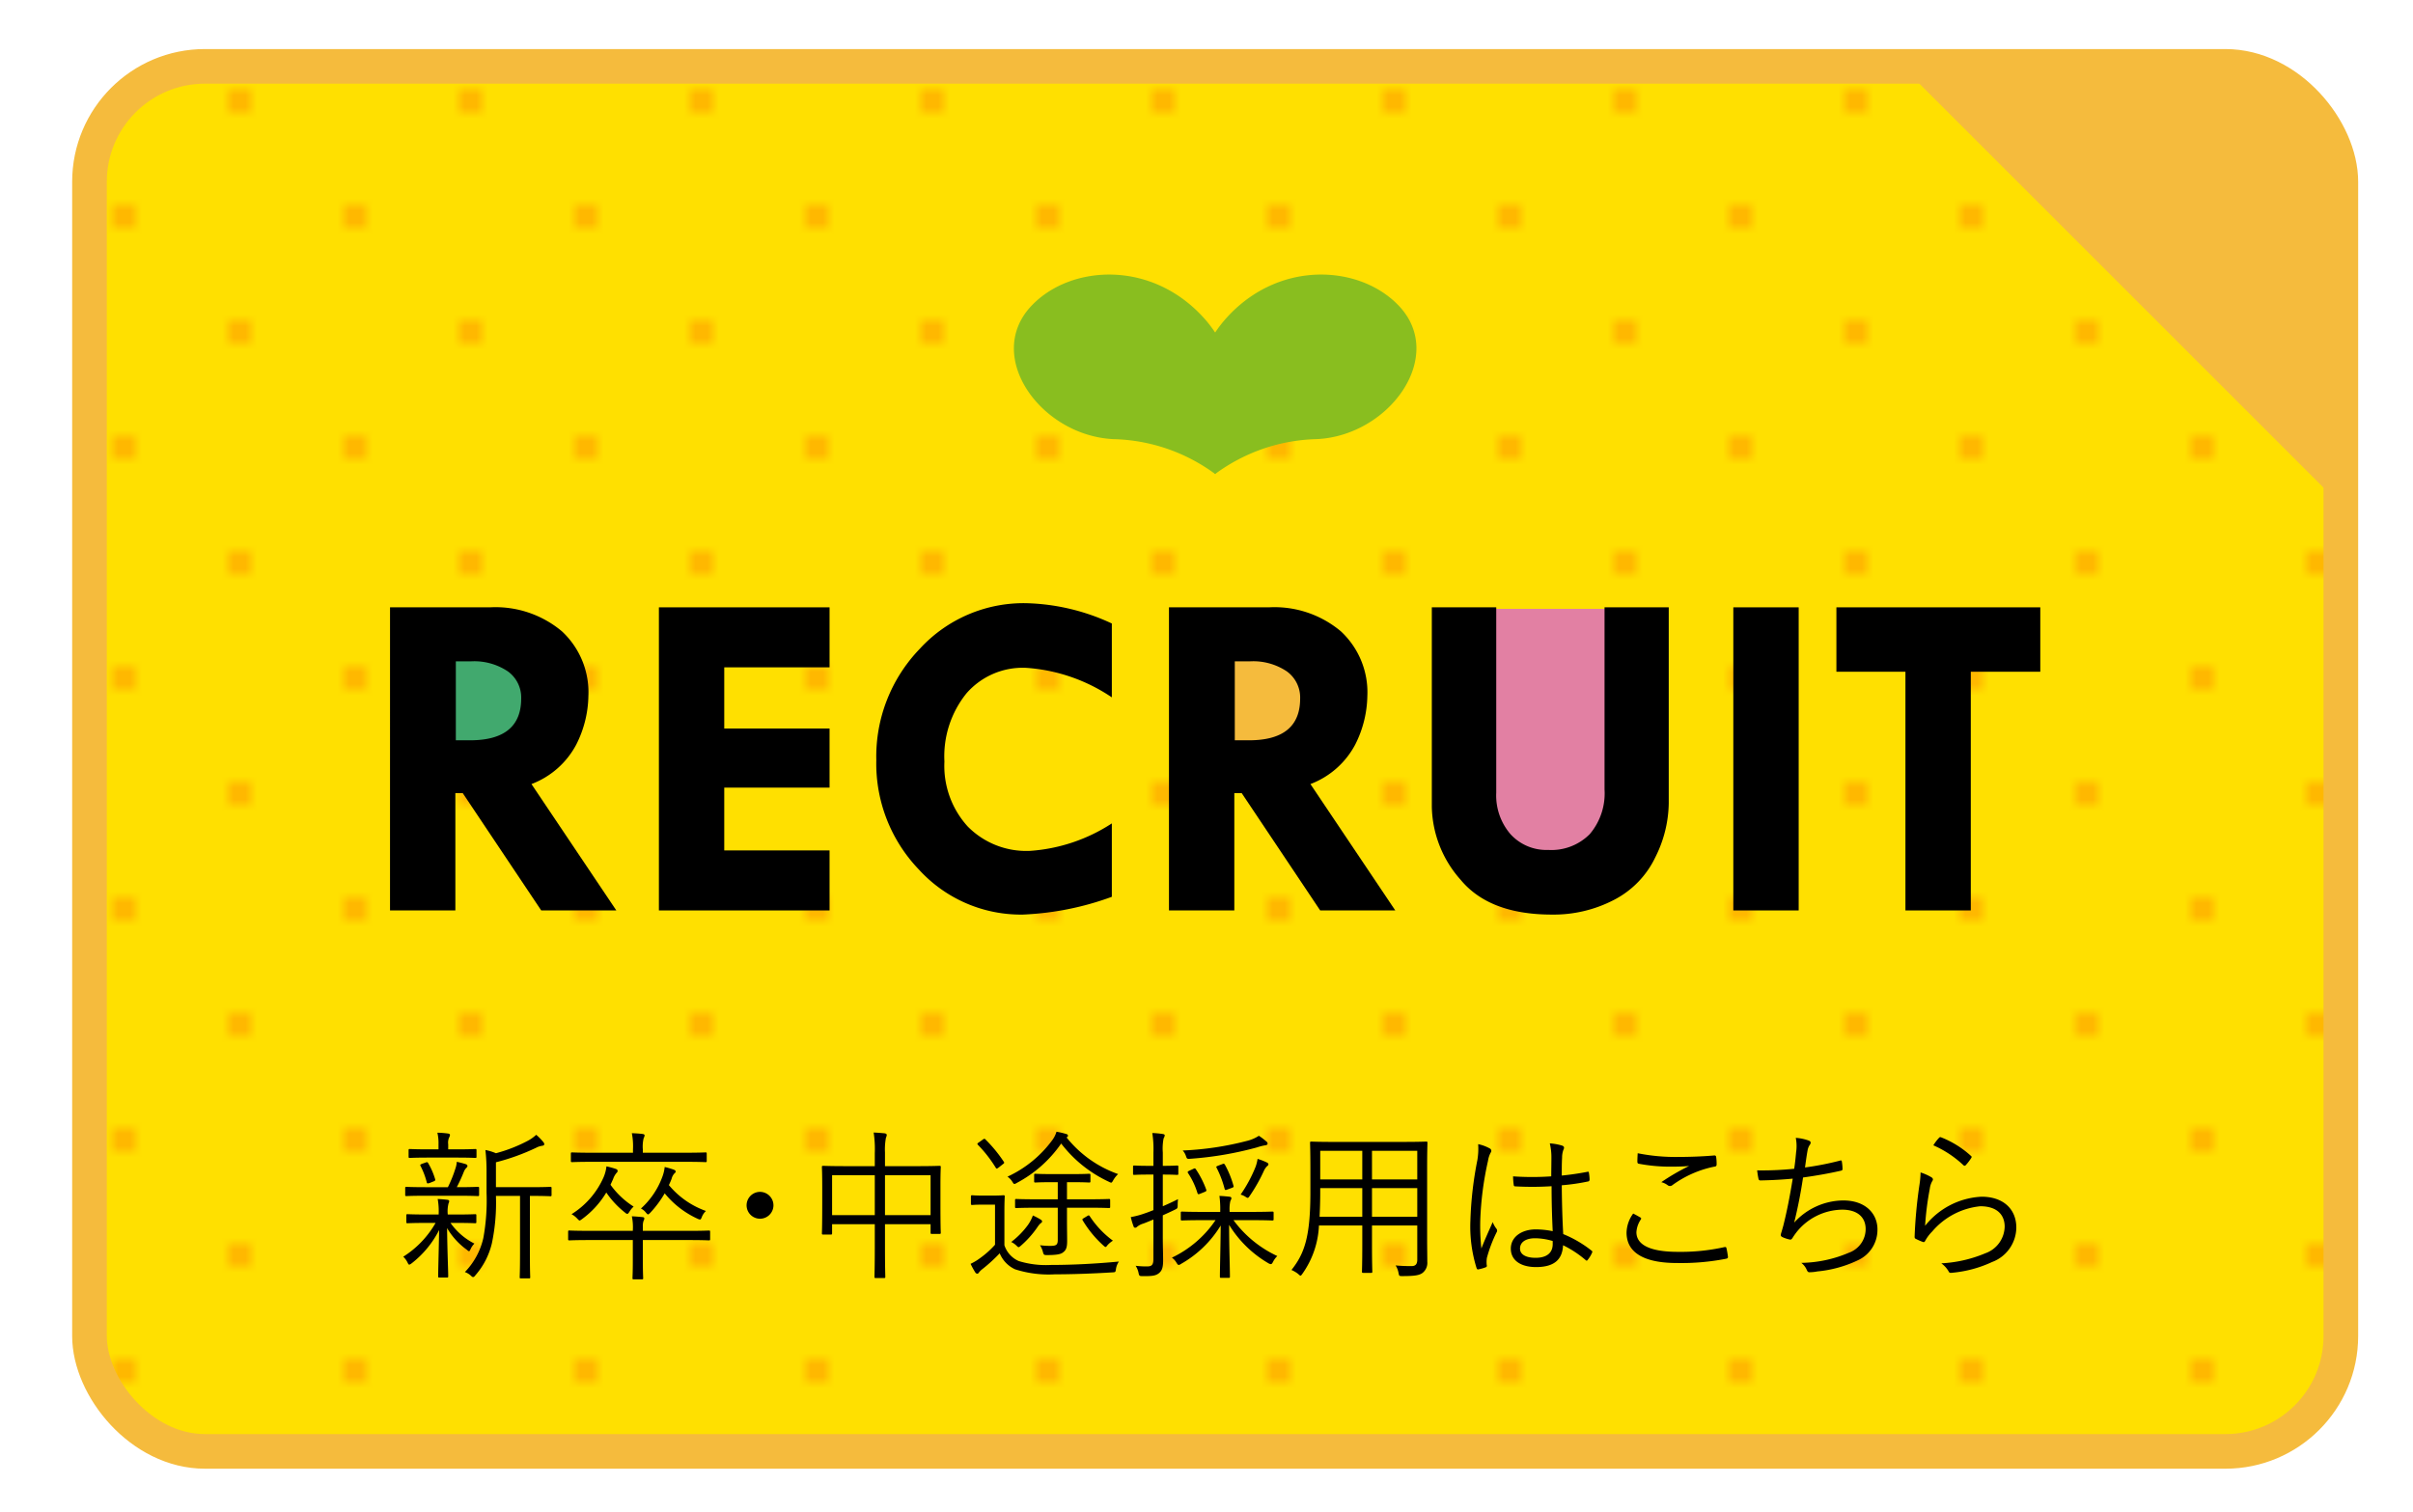 <svg xmlns="http://www.w3.org/2000/svg" xmlns:xlink="http://www.w3.org/1999/xlink" viewBox="0 0 209 131"><defs><style>.cls-1,.cls-5{fill:none;}.cls-2{fill:#ffe000;}.cls-3{fill:#ffb800;}.cls-4{fill:url(#新規パターンスウォッチ_5);}.cls-5{stroke:#f5bb3d;stroke-miterlimit:10;stroke-width:3px;}.cls-6{fill:#89be1f;}.cls-7{fill:#f5bb3d;}.cls-8{fill:#e280a3;}.cls-9{fill:#41a96e;}</style><pattern id="新規パターンスウォッチ_5" data-name="新規パターンスウォッチ 5" width="20" height="20" patternTransform="translate(155.75 -76.25)" patternUnits="userSpaceOnUse" viewBox="0 0 20 20"><rect class="cls-1" width="20" height="20"/><rect class="cls-2" width="20" height="20"/><rect class="cls-3" x="4" y="4" width="2" height="2"/><rect class="cls-3" x="14" y="14" width="2" height="2"/></pattern></defs><title>elements</title><g id="レイヤー_1" data-name="レイヤー 1"><rect class="cls-4" x="7.75" y="5.75" width="195" height="120" rx="10"/><rect class="cls-5" x="7.75" y="5.75" width="195" height="120" rx="10"/><path d="M41.259,105.87c0,.098-.014.112-.112.112-.07,0-.462-.028-1.695-.028h-.434a5.662,5.662,0,0,0,2.073,1.793,1.556,1.556,0,0,0-.336.49c-.056.112-.085.168-.127.168s-.098-.042-.196-.126a6.155,6.155,0,0,1-1.709-1.877c.028,2.255.098,3.586.098,4.174,0,.099-.014.112-.127.112h-.63c-.098,0-.112-.014-.112-.112,0-.574.042-1.835.084-4.006a8.562,8.562,0,0,1-2.381,2.886c-.098.07-.154.112-.21.112s-.084-.056-.14-.168a1.709,1.709,0,0,0-.378-.518,8.345,8.345,0,0,0,2.801-2.928h-.714c-1.232,0-1.639.028-1.709.028-.098,0-.112-.014-.112-.112v-.56c0-.098.014-.112.112-.112.07,0,.476.028,1.709.028h.981v-.028a6.162,6.162,0,0,0-.084-1.316c.294.014.616.042.855.07.084.014.14.056.14.112a.405.405,0,0,1-.056.196,2.803,2.803,0,0,0-.07.939v.028h.672c1.232,0,1.625-.028,1.695-.028.098,0,.112.015.112.112Zm.238-2.353c0,.098-.014.112-.112.112-.084,0-.49-.028-1.737-.028H36.945c-1.261,0-1.667.028-1.737.028-.098,0-.112-.014-.112-.112v-.574c0-.098.014-.112.112-.112.07,0,.477.028,1.737.028h1.849a10.916,10.916,0,0,0,.645-1.597,2.218,2.218,0,0,0,.126-.603c.308.07.532.126.756.196.126.042.168.098.168.168s-.042.112-.098.168a.912.912,0,0,0-.21.322,14.016,14.016,0,0,1-.616,1.345h.084c1.219,0,1.625-.028,1.737-.028.098,0,.112.014.112.112Zm-.224-3.306c0,.098-.014.112-.112.112-.07,0-.462-.028-1.667-.028H37.169c-1.205,0-1.597.028-1.667.028-.098,0-.112-.015-.112-.112v-.546c0-.098.014-.112.112-.112.07,0,.462.028,1.667.028h.812v-.434a3.918,3.918,0,0,0-.098-1.009,7.976,7.976,0,0,1,.91.07c.112.014.182.056.182.112a.541.541,0,0,1-.084.253,1.118,1.118,0,0,0-.07.574v.434h.672c1.205,0,1.597-.028,1.667-.028.098,0,.112.014.112.112Zm-4.384.504c.112-.042.14-.028.196.057a6.296,6.296,0,0,1,.603,1.387c.028.098.014.14-.126.196l-.35.14c-.182.056-.224.056-.252-.07a6.738,6.738,0,0,0-.532-1.4c-.056-.098-.042-.126.14-.196ZM47.773,103.53c0,.099-.014.112-.112.112-.07,0-.462-.028-1.695-.028h-.07V108.56c0,1.513.028,2.017.028,2.087,0,.112-.014.112-.112.112h-.686c-.098,0-.112,0-.112-.112,0-.07.028-.574.028-2.087v-4.945H42.955a17.055,17.055,0,0,1-.351,4.104,6.478,6.478,0,0,1-1.429,2.773c-.084.112-.14.154-.196.154s-.098-.028-.182-.112a1.562,1.562,0,0,0-.532-.322,6.188,6.188,0,0,0,1.597-2.941,18.01,18.01,0,0,0,.28-3.936v-1.723a16.615,16.615,0,0,0-.098-1.975,4.492,4.492,0,0,1,.911.28,13.013,13.013,0,0,0,2.787-1.093,3.471,3.471,0,0,0,.701-.504,4.36,4.36,0,0,1,.616.63.303.303,0,0,1,.084.196c0,.056-.07.112-.182.126a1.56,1.56,0,0,0-.518.168,18.84,18.84,0,0,1-3.488,1.261v2.157h3.011c1.233,0,1.625-.028,1.695-.028.098,0,.112.014.112.112Z"/><path d="M61.507,107.355c0,.099-.014.112-.112.112-.07,0-.504-.028-1.821-.028H55.68v1.793c0,1.009.028,1.443.028,1.513,0,.084-.014.098-.112.098H54.895c-.098,0-.112-.014-.112-.098s.028-.504.028-1.513v-1.793h-3.67c-1.316,0-1.751.028-1.821.028-.098,0-.112-.014-.112-.112v-.63c0-.099.014-.112.112-.112.07,0,.504.028,1.821.028h3.67v-.028a4.605,4.605,0,0,0-.084-1.232c.322.014.644.042.925.07.126.014.154.056.154.112a.467.467,0,0,1-.07.225,1.448,1.448,0,0,0-.056.504v.351h3.894c1.317,0,1.751-.028,1.821-.028.098,0,.112.014.112.112Zm-.294-6.779c0,.098-.014.112-.112.112-.084,0-.532-.028-1.877-.028H51.435c-1.345,0-1.793.028-1.877.028-.098,0-.112-.014-.112-.112V99.959c0-.099.014-.112.112-.112.085,0,.533.028,1.877.028h3.39v-.28a5.888,5.888,0,0,0-.098-1.415c.336.014.616.028.938.07.098.014.168.056.168.112a.673.673,0,0,1-.084.253,3.093,3.093,0,0,0-.07.98v.28h3.544c1.345,0,1.793-.028,1.877-.028.098,0,.112.014.112.112Zm-8.335,2.073a7.163,7.163,0,0,0,2.003,1.891,2.024,2.024,0,0,0-.364.448c-.084.126-.126.182-.182.182a.327.327,0,0,1-.182-.098,7.688,7.688,0,0,1-1.639-1.751,7.84,7.84,0,0,1-2.115,2.312c-.098.07-.154.112-.196.112-.056,0-.098-.057-.21-.168a1.856,1.856,0,0,0-.49-.378,7.17,7.17,0,0,0,2.773-3.193,3.327,3.327,0,0,0,.252-.953c.308.07.561.14.77.21.14.042.196.098.196.182a.2.2,0,0,1-.084.168,1.604,1.604,0,0,0-.308.547Zm7.915,2.787c-.07.168-.098.225-.168.225a.712.712,0,0,1-.21-.07,7.916,7.916,0,0,1-2.843-2.199,9.173,9.173,0,0,1-1.247,1.681c-.085.084-.14.141-.196.141s-.098-.057-.196-.168a1.171,1.171,0,0,0-.42-.337,6.854,6.854,0,0,0,1.849-2.731,3.423,3.423,0,0,0,.21-.868,7.374,7.374,0,0,1,.77.224c.112.042.182.098.182.168,0,.056-.028.098-.098.154a1.004,1.004,0,0,0-.252.463c-.07.196-.154.378-.238.56a7.378,7.378,0,0,0,3.208,2.241A1.408,1.408,0,0,0,60.792,105.436Z"/><path d="M66.992,104.427a1.163,1.163,0,1,1-1.163-1.162A1.169,1.169,0,0,1,66.992,104.427Z"/><path d="M81.456,104.175c0,2.199.028,2.536.028,2.62,0,.098-.014.112-.112.112h-.658c-.098,0-.112-.014-.112-.112v-.729h-3.95v2.031c0,1.695.028,2.451.028,2.521,0,.099-.014.112-.112.112H75.853c-.098,0-.112-.014-.112-.112,0-.07.028-.812.028-2.507v-2.045H72.071v.785c0,.098-.014.112-.112.112h-.658c-.098,0-.112-.014-.112-.112,0-.084.028-.435.028-2.634V102.9c0-1.317-.028-1.709-.028-1.779,0-.098.014-.112.112-.112.07,0,.574.028,1.975.028H75.769v-1.12a9.551,9.551,0,0,0-.098-1.793c.351.014.686.042.967.07.084.014.168.07.168.126a.63.63,0,0,1-.07.253,5.464,5.464,0,0,0-.084,1.274v1.19H79.397c1.415,0,1.905-.028,1.975-.028.098,0,.112.014.112.112,0,.07-.028.448-.028,1.583Zm-5.687-2.353H72.071v3.46H75.769Zm4.833,0h-3.95v3.46h3.95Z"/><path d="M86.996,107.887a2.248,2.248,0,0,0,1.247,1.373,8.024,8.024,0,0,0,2.802.336c1.793,0,3.796-.098,5.869-.294a1.539,1.539,0,0,0-.253.63c-.042.294-.042.294-.322.308-1.821.112-3.544.168-4.973.168a9.53,9.53,0,0,1-3.446-.434,2.628,2.628,0,0,1-1.331-1.387,13.928,13.928,0,0,1-1.471,1.345,1.722,1.722,0,0,0-.322.308c-.042.07-.084.112-.154.112a.204.204,0,0,1-.169-.112,6.186,6.186,0,0,1-.406-.742,4.731,4.731,0,0,0,.855-.518,7.737,7.737,0,0,0,1.261-1.135v-3.474H85.175c-.714,0-.896.028-.953.028-.112,0-.126-.015-.126-.112v-.616c0-.098.014-.112.126-.112.056,0,.238.028.953.028h.742c.714,0,.925-.028.995-.028.098,0,.112.014.112.112,0,.07-.028.434-.028,1.316ZM85.119,98.74c.126-.098.168-.084.224-.028a12.088,12.088,0,0,1,1.611,1.961c.042.07.042.099-.112.21l-.336.266c-.168.126-.196.126-.266.014a11.33,11.33,0,0,0-1.527-1.961c-.084-.084-.084-.126.07-.224Zm11.304,3.516c-.084.154-.126.21-.182.21a.506.506,0,0,1-.182-.07,11.05,11.05,0,0,1-4.146-3.32,10.812,10.812,0,0,1-3.852,3.418.49.49,0,0,1-.196.084c-.07,0-.098-.056-.196-.21a1.454,1.454,0,0,0-.406-.42,10.051,10.051,0,0,0,3.88-3.166,2.351,2.351,0,0,0,.364-.729,7.327,7.327,0,0,1,.84.196c.112.028.154.084.154.154,0,.056-.028.098-.126.14a9.931,9.931,0,0,0,4.468,3.18A2.427,2.427,0,0,0,96.423,102.256ZM90.106,106.01a1.962,1.962,0,0,0-.266.336,8.512,8.512,0,0,1-1.401,1.569c-.112.098-.168.14-.21.14-.056,0-.098-.043-.196-.14a1.7,1.7,0,0,0-.448-.308,7.149,7.149,0,0,0,1.456-1.485,3.425,3.425,0,0,0,.42-.812,5.581,5.581,0,0,1,.645.336c.098.057.154.112.154.183S90.204,105.94,90.106,106.01Zm6.051-1.457c0,.098-.014.112-.112.112-.07,0-.546-.028-1.933-.028H92.416v1.065c0,.686.014,1.358.014,1.82,0,.547-.084.785-.35.981-.182.154-.519.238-1.387.238-.266,0-.294-.014-.364-.28a1.938,1.938,0,0,0-.253-.574,6.569,6.569,0,0,0,.896.057c.533,0,.645-.099.645-.533v-2.773h-1.667c-1.387,0-1.849.028-1.919.028-.098,0-.112-.014-.112-.112v-.56c0-.099.014-.112.112-.112.07,0,.532.028,1.919.028h1.667v-1.485h-.49c-1.064,0-1.373.028-1.443.028-.098,0-.112-.014-.112-.112v-.532c0-.098.014-.112.112-.112.07,0,.392.028,1.471.028h1.709c1.065,0,1.387-.028,1.457-.028.112,0,.126.015.126.112v.532c0,.098-.014.112-.126.112-.07,0-.393-.028-1.457-.028h-.448v1.485h1.695c1.387,0,1.863-.028,1.933-.028.098,0,.112.014.112.112Zm-1.975.798c.112-.07.14-.07.21.028a8.199,8.199,0,0,0,2.003,2.115,2.204,2.204,0,0,0-.462.378c-.084.112-.126.168-.182.168-.042,0-.098-.056-.196-.14a9.462,9.462,0,0,1-1.765-2.144c-.056-.098-.07-.126.07-.21Z"/><path d="M102.06,101.682c0,.098-.014.112-.112.112-.084,0-.336-.028-1.233-.028v2.746c.42-.182.883-.392,1.317-.617-.014.154-.028.322-.028.519,0,.28-.028.294-.266.406-.336.168-.686.322-1.023.477v1.778c0,.911.028,1.583.028,2.115,0,.673-.112.911-.364,1.121-.266.21-.561.266-1.415.252-.266,0-.294-.014-.35-.28a1.784,1.784,0,0,0-.252-.616,6.783,6.783,0,0,0,1.008.056c.406,0,.532-.154.532-.658V105.66c-.308.126-.602.252-.868.35a1.538,1.538,0,0,0-.546.28.244.244,0,0,1-.168.084.158.158,0,0,1-.14-.126,6.204,6.204,0,0,1-.238-.798,7.251,7.251,0,0,0,1.247-.336c.182-.056.42-.154.714-.266v-3.082h-.406c-.911,0-1.177.028-1.247.028-.098,0-.112-.014-.112-.112v-.588c0-.098.014-.112.112-.112.07,0,.336.028,1.247.028h.406V99.86a8.867,8.867,0,0,0-.098-1.694,7.479,7.479,0,0,1,.896.084c.112.014.182.056.182.112a.613.613,0,0,1-.098.266,4.534,4.534,0,0,0-.07,1.219v1.163c.896,0,1.149-.028,1.233-.028.098,0,.112.014.112.112Zm4.777,4.034a9.886,9.886,0,0,0,3.796,3.109,1.846,1.846,0,0,0-.378.519c-.07.126-.112.182-.182.182a.556.556,0,0,1-.224-.084,9.739,9.739,0,0,1-3.39-3.32c0,1.877.07,3.754.07,4.482,0,.098-.014.112-.126.112h-.63c-.098,0-.112-.015-.112-.112,0-.729.056-2.563.07-4.427a9.491,9.491,0,0,1-3.446,3.334.371.371,0,0,1-.196.084c-.07,0-.112-.07-.21-.224a1.329,1.329,0,0,0-.378-.406,9.469,9.469,0,0,0,3.782-3.25h-.98c-1.387,0-1.849.028-1.919.028-.098,0-.112-.015-.112-.112v-.546c0-.098.014-.112.112-.112.07,0,.532.028,1.919.028h1.387v-.056a8.506,8.506,0,0,0-.07-1.331c.336.014.603.042.869.07.126.014.168.07.168.126,0,.099-.07.183-.098.28a3.17,3.17,0,0,0-.056.855v.056h1.765c1.387,0,1.849-.028,1.919-.028.112,0,.126.014.126.112v.546c0,.098-.014.112-.126.112-.07,0-.532-.028-1.919-.028Zm2.746-6.485a4.779,4.779,0,0,0-.715.182,29.604,29.604,0,0,1-5.729.981c-.294.028-.336.028-.42-.238a1.345,1.345,0,0,0-.28-.476,26.306,26.306,0,0,0,5.547-.827,3.338,3.338,0,0,0,1.051-.448,5.555,5.555,0,0,1,.644.49.244.244,0,0,1,.112.196C109.793,99.16,109.722,99.216,109.582,99.231Zm-6.233,2.045c.14-.07.168-.056.238.042a8.098,8.098,0,0,1,.883,1.737c.042.112.028.154-.154.224l-.35.141c-.168.069-.21.069-.252-.057a6.531,6.531,0,0,0-.812-1.723c-.07-.098-.028-.14.112-.21Zm2.493-.406c.168-.07.182-.056.252.042a8.42,8.42,0,0,1,.743,1.821c.028.112.014.126-.168.196l-.35.127c-.182.07-.21.07-.252-.057a8.784,8.784,0,0,0-.7-1.835c-.042-.084-.028-.098.14-.168Zm3.908.168a1.298,1.298,0,0,0-.28.406,14.255,14.255,0,0,1-1.219,2.157c-.084.126-.126.182-.182.182s-.112-.042-.224-.112a1.381,1.381,0,0,0-.392-.168,12.107,12.107,0,0,0,1.303-2.424,3.562,3.562,0,0,0,.168-.672,5.579,5.579,0,0,1,.77.294c.14.07.168.112.168.182S109.807,100.995,109.751,101.037Z"/><path d="M121.523,98.936c1.415,0,1.919-.028,2.003-.028.098,0,.112.014.112.112,0,.07-.028.742-.028,2.199v6.219c0,.644.014,1.289.014,1.877a1.103,1.103,0,0,1-.406.967c-.266.196-.617.28-1.737.28-.294,0-.294,0-.35-.28a1.724,1.724,0,0,0-.252-.644,13.573,13.573,0,0,0,1.387.057c.35,0,.49-.183.49-.56v-2.956h-3.922v1.667c0,1.583.028,2.241.028,2.325,0,.099-.014.112-.112.112h-.672c-.098,0-.112-.014-.112-.112,0-.084.028-.742.028-2.325v-1.667h-3.754a7.803,7.803,0,0,1-1.429,4.175c-.084.112-.112.168-.168.168-.042,0-.098-.042-.196-.14a2.612,2.612,0,0,0-.588-.35c1.121-1.415,1.639-2.857,1.639-6.71V101.22c0-1.457-.028-2.129-.028-2.199,0-.099.014-.112.112-.112.084,0,.574.028,1.989.028Zm-3.53,4.006h-3.642v.378c0,.799-.028,1.499-.056,2.102h3.698Zm0-3.236h-3.642v2.479h3.642Zm4.763,0h-3.922v2.479h3.922Zm0,3.236h-3.922v2.479h3.922Z"/><path d="M129.023,99.496a.237.237,0,0,1,.084.379,2.251,2.251,0,0,0-.224.7,27.653,27.653,0,0,0-.672,5.169,18.198,18.198,0,0,0,.098,2.423c.294-.756.616-1.457.981-2.283a2.142,2.142,0,0,0,.322.574.254.254,0,0,1,.014.309,12.085,12.085,0,0,0-.84,2.213,2.43,2.43,0,0,0-.014.63.134.134,0,0,1-.07.182,3.684,3.684,0,0,1-.63.182c-.098.028-.14,0-.182-.112a12.081,12.081,0,0,1-.533-4.091,31.567,31.567,0,0,1,.603-5.253,5.954,5.954,0,0,0,.07-1.387A3.52,3.52,0,0,1,129.023,99.496Zm5.365,3.278a25.726,25.726,0,0,1-3.124.014c-.084,0-.14-.014-.154-.126a5.686,5.686,0,0,1-.056-.742,23.689,23.689,0,0,0,3.306,0c0-.518.014-1.051.014-1.611a5.158,5.158,0,0,0-.14-1.246,4.66,4.66,0,0,1,1.079.196c.098.042.154.098.154.169a.384.384,0,0,1-.056.196,1.95,1.95,0,0,0-.112.672c-.028.49-.028.981-.028,1.555.729-.07,1.485-.182,2.213-.322.112-.028.127,0,.14.099a3.57,3.57,0,0,1,.056.559c0,.099-.042.154-.098.169a17.63,17.63,0,0,1-2.311.336c.014,1.639.056,2.97.126,4.23a10.004,10.004,0,0,1,2.465,1.443c.07.056.07.084.028.182a2.62,2.62,0,0,1-.378.616c-.056.085-.112.07-.168.014a9.137,9.137,0,0,0-1.961-1.289c-.056,1.233-.756,1.892-2.339,1.892-1.317,0-2.186-.575-2.186-1.597,0-1.037.967-1.667,2.157-1.667a7.518,7.518,0,0,1,1.471.154C134.431,105.506,134.389,104.217,134.389,102.774Zm.098,4.748a5.492,5.492,0,0,0-1.527-.238c-.784,0-1.303.322-1.303.896,0,.504.504.798,1.345.798.995,0,1.485-.448,1.485-1.19Z"/><path d="M142.072,105.478c.084.042.098.098.042.183a2.217,2.217,0,0,0-.378,1.092c0,1.149,1.288,1.708,3.586,1.708a17.445,17.445,0,0,0,4.02-.406c.126-.028.168-.014.196.098a6.99,6.99,0,0,1,.126.729c.014.112-.042.154-.182.182a20.185,20.185,0,0,1-4.244.364c-2.717,0-4.356-.826-4.356-2.633a2.913,2.913,0,0,1,.575-1.653C141.651,105.239,141.875,105.366,142.072,105.478Zm3.278-5.239c1.008,0,2.129-.042,3.096-.126.126-.014.182.028.196.126a4.026,4.026,0,0,1,.042.63c0,.154-.056.196-.196.21a9.275,9.275,0,0,0-3.628,1.597.318.318,0,0,1-.393.028,1.574,1.574,0,0,0-.574-.28,18.387,18.387,0,0,1,2.409-1.4c-.462.042-1.079.056-1.513.056a14.6,14.6,0,0,1-2.843-.252c-.085-.014-.127-.056-.127-.196,0-.182.014-.476.028-.714A16.671,16.671,0,0,0,145.35,100.239Z"/><path d="M155.568,99.833a3.637,3.637,0,0,0-.028-1.247,4.077,4.077,0,0,1,1.135.238c.098.042.154.098.154.182a.35.35,0,0,1-.084.196,1.217,1.217,0,0,0-.182.463c-.098.546-.14.896-.224,1.485a25.282,25.282,0,0,0,3.012-.588c.126-.042.168-.028.182.098a4.215,4.215,0,0,1,.056.603c0,.112-.028.14-.14.168-1.107.252-2.171.434-3.278.588-.21,1.387-.448,2.605-.77,3.908a5.809,5.809,0,0,1,4.244-1.919c1.975,0,2.97,1.177,2.97,2.507a2.896,2.896,0,0,1-1.667,2.662,10.388,10.388,0,0,1-3.544.981,3.683,3.683,0,0,1-.686.07c-.098,0-.154-.042-.224-.196a1.517,1.517,0,0,0-.477-.616,10.889,10.889,0,0,0,4.132-.883,2.177,2.177,0,0,0,1.443-2.045c0-1.051-.743-1.681-2.031-1.681a5.135,5.135,0,0,0-3.964,1.961c-.127.168-.238.322-.322.462-.084.126-.126.182-.238.168a3.096,3.096,0,0,1-.616-.196c-.126-.056-.182-.112-.182-.196a1.082,1.082,0,0,1,.056-.238c.07-.225.112-.393.154-.532.322-1.275.574-2.563.827-4.118-.84.084-1.891.14-2.773.154a.167.167,0,0,1-.196-.154,7.169,7.169,0,0,1-.112-.715,27.604,27.604,0,0,0,3.208-.14C155.47,100.814,155.513,100.449,155.568,99.833Z"/><path d="M167.273,101.99c.168.098.182.224.084.35a1.813,1.813,0,0,0-.21.658,25.441,25.441,0,0,0-.406,3.208,6.651,6.651,0,0,1,4.889-2.522c1.905,0,3.012,1.093,3.012,2.676a3.217,3.217,0,0,1-2.102,2.983,10.384,10.384,0,0,1-3.404.925c-.224.028-.294.028-.364-.126a2.228,2.228,0,0,0-.63-.686,11.282,11.282,0,0,0,3.81-.869,2.507,2.507,0,0,0,1.681-2.311c0-.995-.63-1.765-2.115-1.765a6.29,6.29,0,0,0-4.16,2.185,3.471,3.471,0,0,0-.616.826c-.07.112-.112.112-.224.07a5.481,5.481,0,0,1-.574-.252c-.084-.042-.112-.07-.112-.196a41.28,41.28,0,0,1,.406-4.398,8.342,8.342,0,0,0,.112-1.163A4.513,4.513,0,0,1,167.273,101.99Zm.672-3.404a.148.148,0,0,1,.196-.042,8.313,8.313,0,0,1,2.563,1.597c.085.07.085.098.028.196a4.391,4.391,0,0,1-.462.603c-.07.084-.14.084-.224,0a9.158,9.158,0,0,0-2.591-1.709A3.988,3.988,0,0,1,167.945,98.586Z"/><path class="cls-6" d="M105.249,41.067a15.439,15.439,0,0,0-8.803-3.02c-6.268-.292-11.222-7.143-7.141-11.516,3.399-3.643,10.639-4.082,15.209,1.296A11.072,11.072,0,0,1,105.249,41.067Z"/><path class="cls-6" d="M105.249,41.067a15.446,15.446,0,0,1,8.804-3.022c6.267-.291,11.224-7.142,7.142-11.514-3.401-3.643-10.641-4.082-15.21,1.296A11.072,11.072,0,0,0,105.249,41.067Z"/><path class="cls-7" d="M192.75,5.75h-28l38,38v-28A10.029,10.029,0,0,0,192.75,5.75Z"/><rect class="cls-8" x="128.75" y="52.75" width="13" height="22"/><path d="M33.782,52.62h8.651a8.937,8.937,0,0,1,6.237,2.078,7.21,7.21,0,0,1,2.293,5.618A9.643,9.643,0,0,1,49.91,64.515a7.322,7.322,0,0,1-3.877,3.418l7.35,10.948H46.878L40.082,68.72h-.641V78.881h-5.66Z"/><path class="cls-9" d="M39.482,57.3v6.84h1.224q4.436,0,4.436-3.62a2.791,2.791,0,0,0-1.155-2.351A5.219,5.219,0,0,0,40.787,57.3Z"/><polygon points="57.07 52.62 71.852 52.62 71.852 57.819 62.73 57.819 62.73 63.12 71.852 63.12 71.852 68.24 62.73 68.24 62.73 73.681 71.852 73.681 71.852 78.881 57.07 78.881 57.07 52.62"/><path d="M96.301,54.02v6.4A15.038,15.038,0,0,0,88.84,57.86,6.46,6.46,0,0,0,83.72,60.06,8.689,8.689,0,0,0,81.8,65.98,7.796,7.796,0,0,0,83.82,71.61a7.127,7.127,0,0,0,5.4,2.11,14.805,14.805,0,0,0,7.081-2.38v6.36A25.343,25.343,0,0,1,88.6,79.24a11.953,11.953,0,0,1-9-3.89A13.258,13.258,0,0,1,75.9,65.86a13.455,13.455,0,0,1,3.77-9.651A12.2,12.2,0,0,1,88.84,52.26,18.514,18.514,0,0,1,96.301,54.02Z"/><path d="M101.25,52.62h8.65a8.939,8.939,0,0,1,6.238,2.078,7.207,7.207,0,0,1,2.293,5.618,9.635,9.635,0,0,1-1.052,4.199,7.326,7.326,0,0,1-3.877,3.418l7.349,10.948h-6.504L107.551,68.72H106.91V78.881h-5.66Z"/><path class="cls-7" d="M106.951,57.3v6.84h1.224q4.436,0,4.436-3.62a2.794,2.794,0,0,0-1.154-2.351,5.221,5.221,0,0,0-3.202-.869Z"/><path d="M124.016,52.62h5.58V68.68a5.133,5.133,0,0,0,1.24,3.6,4.202,4.202,0,0,0,3.26,1.359,4.679,4.679,0,0,0,3.599-1.37,5.448,5.448,0,0,0,1.281-3.871V52.62h5.561v17a10.7,10.7,0,0,1-1.161,4.65,8.039,8.039,0,0,1-3.57,3.691A11.306,11.306,0,0,1,134.416,79.24q-5.4,0-7.901-3.01a9.777,9.777,0,0,1-2.499-6.33Z"/><rect x="150.13" y="52.62" width="5.661" height="26.261"/><polygon points="159.058 52.62 176.718 52.62 176.718 58.2 170.698 58.2 170.698 78.881 165.038 78.881 165.038 58.2 159.058 58.2 159.058 52.62"/></g></svg>